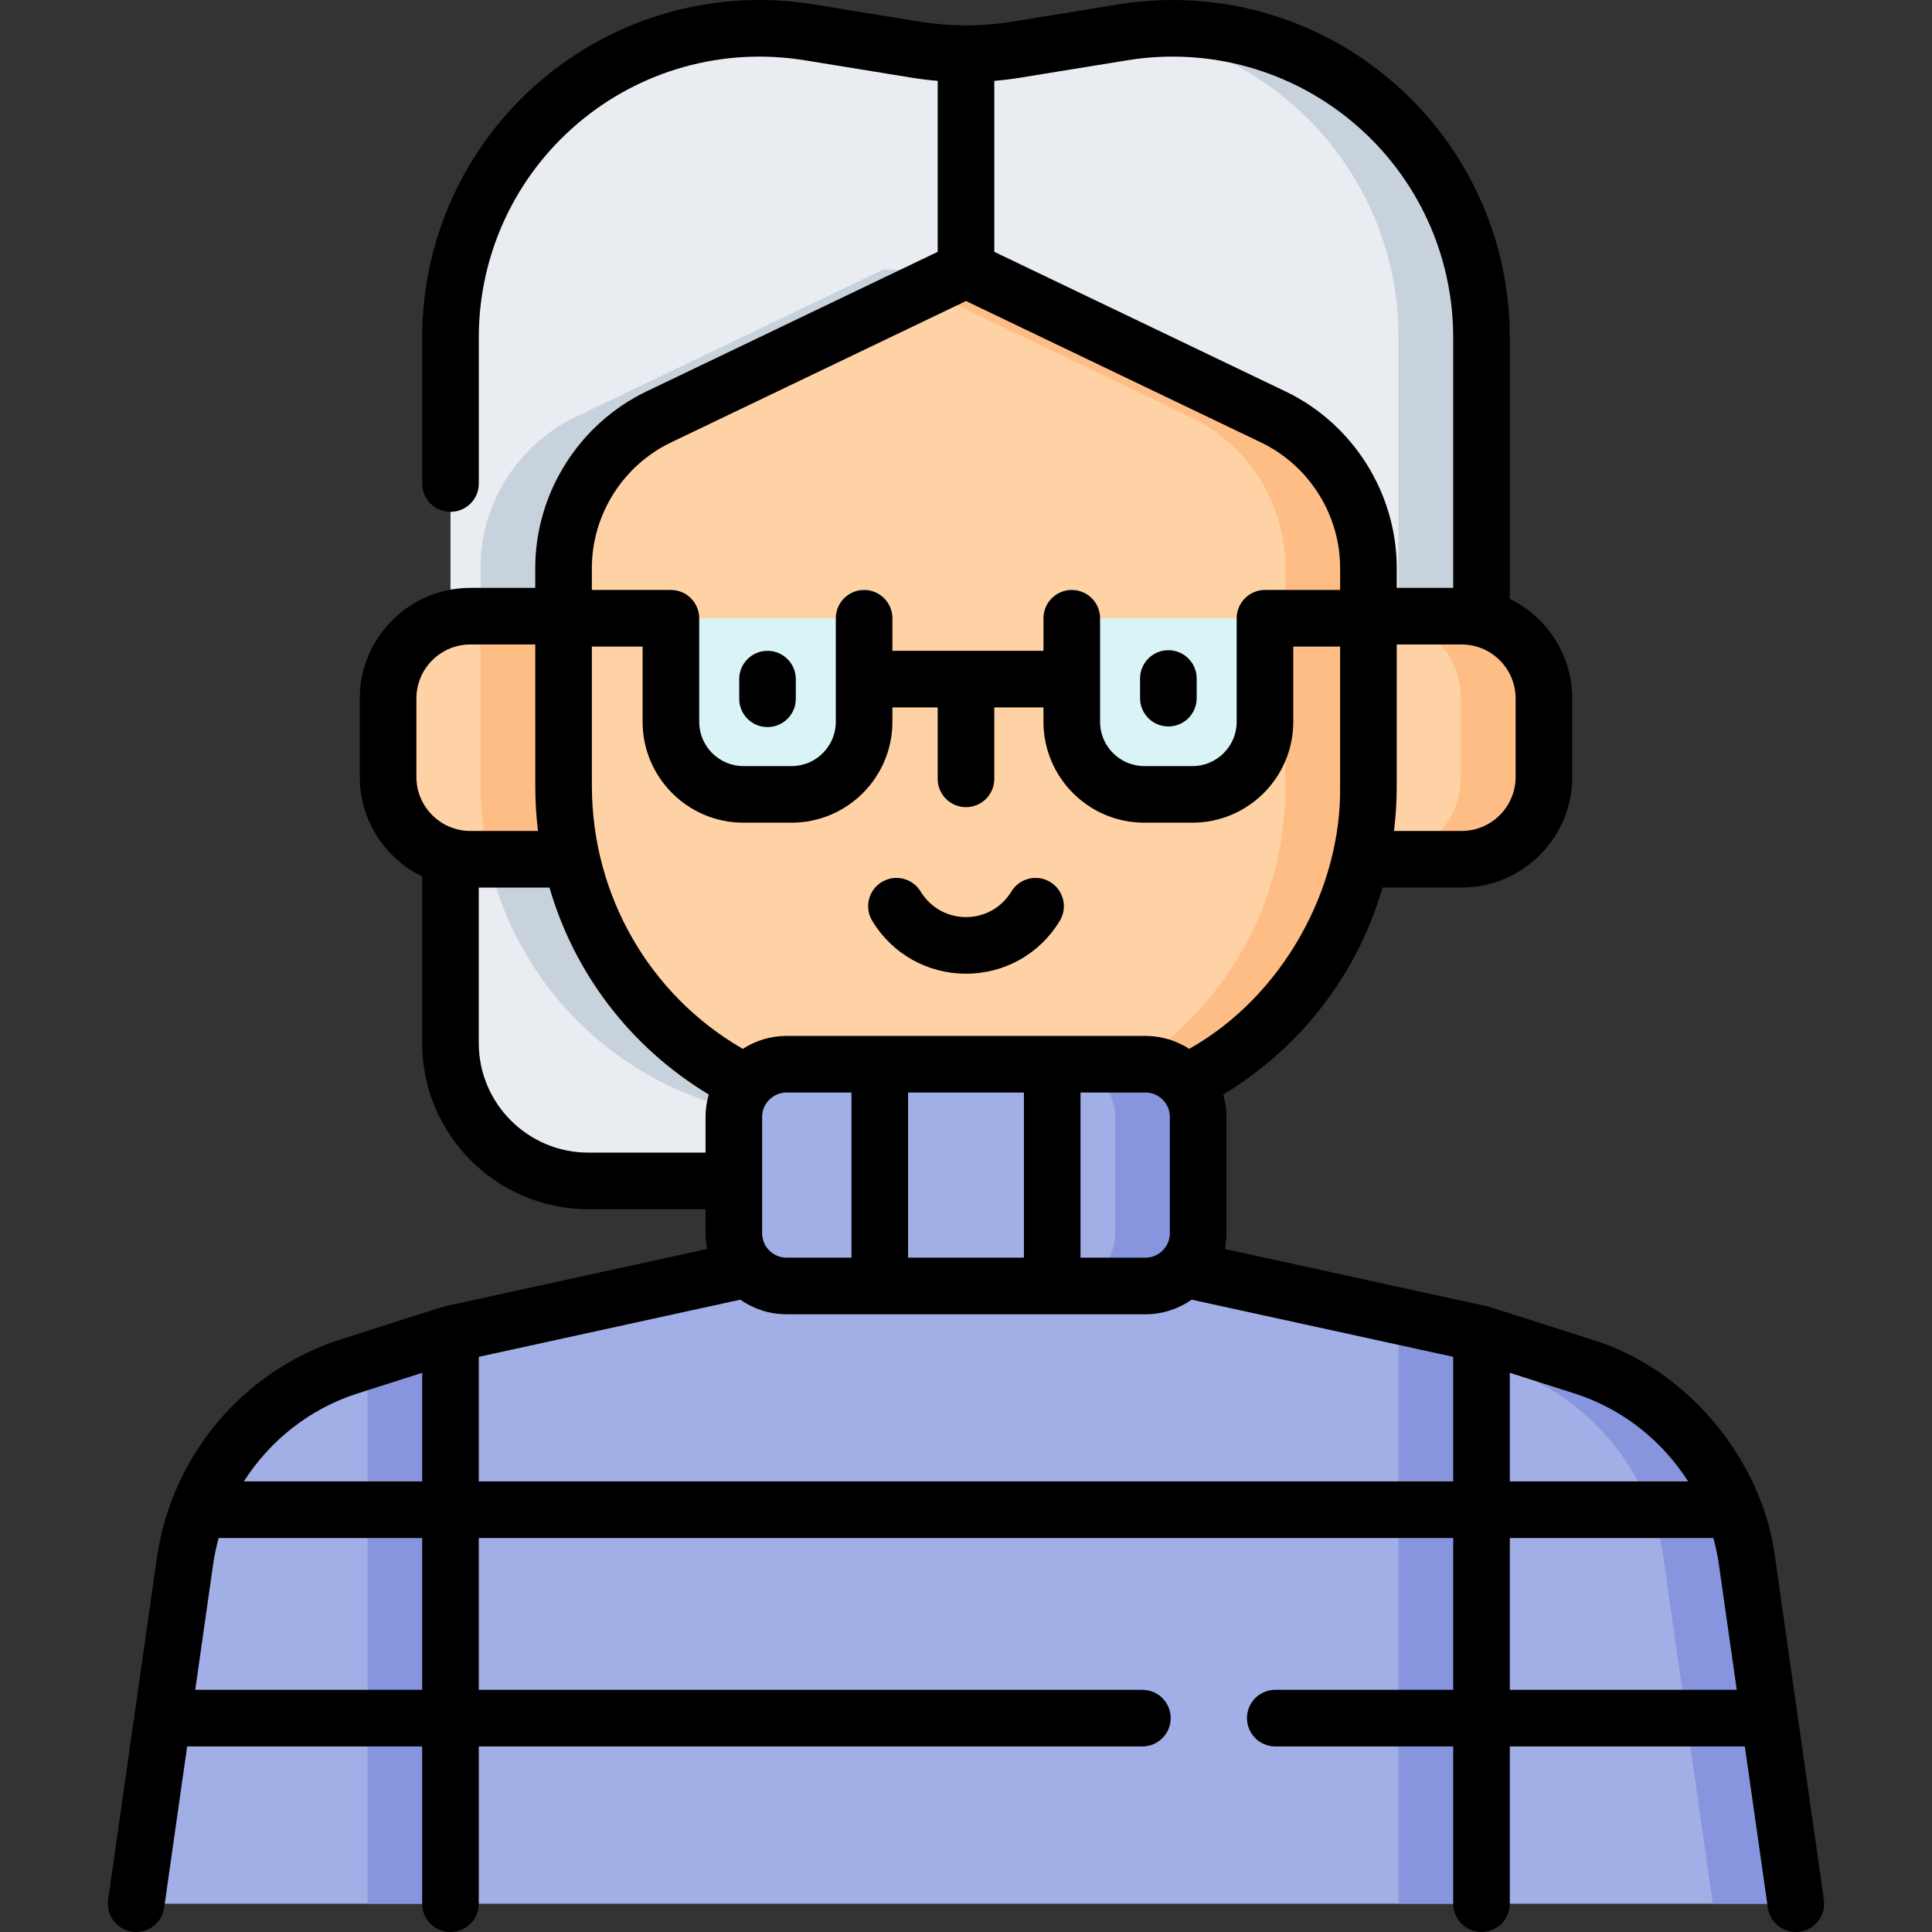 <svg id="Capa_1" enable-background="new 0 0 511.988 511.988" height="512" viewBox="0 0 511.988 511.988" width="512" xmlns="http://www.w3.org/2000/svg"><rect x="0" y="0" width="511.988" height="511.988" fill="#333333" stroke="none"/><g><g><path d="m119.379 353.533-26.934 8.6c-23.108 7.378-39.962 27.32-43.386 51.335l-12.979 91.019h83.299z" fill="#a2aee6"/><path d="m97.378 360.558v143.929h22.001v-150.954z" fill="#8795de"/><path d="m392.604 89.407v102.03h-273.22v-102.03c0-50.48 45.22-88.94 95.04-80.84l28.43 4.62c8.7 1.42 17.58 1.42 26.28 0l28.43-4.62c49.82-8.1 95.04 30.36 95.04 80.84z" fill="#e9edf1"/><path d="m340.634 150.547v40.89h-213.28l-.01-40.89c0-17.09 9.81-32.67 25.23-40.06l81.42-39.03 22-.004 59.42 39.035c15.42 7.389 25.23 22.969 25.22 40.059z" fill="#c8d2dc"/><g><path d="m299.818 8.234c39.34 5.348 70.79 39.08 70.79 81.175v102.025h22.001v-102.025c0-49.717-43.866-87.776-92.791-81.175z" fill="#c8d2dc"/></g><path d="m255.994 212.867v63.56c0 7.32-2.16 14.14-5.87 19.85-6.5 10.03-17.8 16.67-30.66 16.67h-63.56c-20.17 0-36.53-16.35-36.53-36.52v-63.56c0-8.62 2.98-16.54 7.98-22.78 6.69-8.38 16.99-13.75 28.55-13.75h63.56c20.18 0 36.53 16.35 36.53 36.53z" fill="#e9edf1"/><path d="m255.994 212.867v63.56c0 7.32-2.16 14.14-5.87 19.85h-35.03c-48.46 0-87.74-39.29-87.74-87.75v-18.44c6.69-8.38 16.99-13.75 28.55-13.75h63.56c20.18 0 36.53 16.35 36.53 36.53z" fill="#c8d2dc"/><path d="m392.609 353.533 26.934 8.6c23.108 7.378 39.962 27.32 43.386 51.335l12.979 91.019h-83.299z" fill="#a2aee6"/><path d="m462.929 413.468c-3.424-24.014-20.278-43.956-43.386-51.334l-26.934-8.6v7.025l4.932 1.575c23.108 7.378 39.962 27.32 43.386 51.334l12.979 91.02h22.001z" fill="#8795de"/><path d="m154.834 227.707h-30.18c-12.05 0-21.81-9.77-21.81-21.81v-20.8c0-12.04 9.76-21.81 21.81-21.81h24.69z" fill="#fed2a4"/><path d="m154.834 227.707h-25.37c-1.38-6.17-2.11-12.59-2.11-19.18l-.01-45.24h22z" fill="#ffbd86"/><path d="m387.334 227.703h-32.497l7.804-64.413h24.693c12.045 0 21.81 9.765 21.81 21.81v20.793c0 12.046-9.765 21.81-21.81 21.81z" fill="#fed2a4"/><path d="m387.334 163.291h-22.001c12.045 0 21.81 9.765 21.81 21.81v20.793c0 12.045-9.765 21.81-21.81 21.81h22.001c12.045 0 21.81-9.765 21.81-21.81v-20.793c0-12.046-9.765-21.81-21.81-21.81z" fill="#ffbd86"/><path d="m392.608 353.53v150.957h-273.228v-150.957l33.201-7.255 44.857-9.808c12.039-2.626 20.622-13.295 20.622-25.625v-64.265h75.868v64.265c0 12.33 8.583 22.999 20.622 25.625l44.857 9.808z" fill="#a2aee6"/><path d="m359.407 346.275-44.857-9.808c-12.039-2.626-20.622-13.295-20.622-25.625v-64.265h-22.001v64.265c0 12.33 8.583 22.999 20.622 25.625l44.857 9.808 33.201 7.255v150.957h22.001v-150.957z" fill="#8795de"/><path d="m174.571 110.484c-15.415 7.39-25.223 22.969-25.222 40.064l.003 57.982c0 48.459 39.284 87.743 87.743 87.743h37.798c48.459 0 87.743-39.284 87.743-87.743l.003-57.982c.001-17.095-9.807-32.674-25.222-40.064l-81.423-39.031z" fill="#fed2a4"/><path d="m337.417 110.484-81.423-39.031-11.001 5.273 70.422 33.758c15.415 7.39 25.223 22.969 25.222 40.064l-.003 57.982c0 48.459-39.284 87.743-87.743 87.743h22.001c48.459 0 87.743-39.284 87.743-87.743l.004-57.982c.001-17.095-9.806-32.674-25.222-40.064z" fill="#ffbd86"/><path d="m303.553 340.786h-95.119c-7.712 0-13.965-6.252-13.965-13.965v-30.834c0-7.712 6.252-13.965 13.965-13.965h95.119c7.712 0 13.965 6.252 13.965 13.965v30.834c0 7.713-6.252 13.965-13.965 13.965z" fill="#a2aee6"/><path d="m303.553 282.023h-22.001c7.712 0 13.965 6.252 13.965 13.965v30.834c0 7.712-6.252 13.965-13.965 13.965h22.001c7.712 0 13.964-6.252 13.964-13.965v-30.834c.001-7.713-6.251-13.965-13.964-13.965z" fill="#8795de"/><g fill="#daf3f6"><path d="m209.766 210.518h-12.748c-10.618 0-19.226-8.608-19.226-19.226v-27.449h51.201v27.449c0 10.618-8.608 19.226-19.227 19.226z"/><path d="m315.999 210.518h-12.748c-10.618 0-19.226-8.608-19.226-19.226v-27.449h51.201v27.449c-.001 10.618-8.609 19.226-19.227 19.226z"/></g></g><g><path d="m483.333 503.429-12.979-91.02c-3.302-25.222-22.929-49.645-48.53-57.42-.928-.265-26.409-8.492-27.62-8.789l-69.599-15.213c.266-1.349.413-2.74.413-4.165v-30.834c0-2.062-.309-4.051-.854-5.94 20.754-12.514 35.635-32.106 42.206-54.841h20.964c16.162 0 29.31-13.148 29.31-29.31v-20.8c0-11.587-6.759-21.623-16.54-26.377v-69.313c0-26.264-11.474-51.085-31.479-68.101-20.004-17.015-46.344-24.356-72.264-20.142l-28.435 4.621c-6.797 1.098-15.067 1.389-23.869-.001l-28.429-4.62c-25.918-4.212-52.26 3.127-72.265 20.142-20.005 17.016-31.479 41.837-31.479 68.101v38.734c0 4.142 3.358 7.5 7.5 7.5s7.5-3.358 7.5-7.5v-38.734c0-21.857 9.548-42.515 26.197-56.675 16.648-14.16 38.569-20.271 60.14-16.762l28.424 4.619c2.276.371 4.561.648 6.849.842v45.304l-77.161 36.989c-17.914 8.585-29.489 26.964-29.489 46.825l.001 5.238h-17.191c-16.162 0-29.31 13.148-29.31 29.31v20.8c0 11.582 6.754 21.615 16.53 26.372v44.158c0 24.273 19.752 44.02 44.03 44.02h31.066v6.375c0 1.424.147 2.814.412 4.161l-69.598 15.217c-1.116.261-26.537 8.478-27.62 8.789-25.573 8.229-44.519 30.532-48.53 57.42l-12.979 91.02c-.585 4.101 2.265 7.899 6.366 8.483.359.051.715.076 1.068.076 3.673 0 6.882-2.701 7.416-6.442l6.094-42.739h62.28v41.68c0 4.142 3.358 7.5 7.5 7.5h.003s.002 0 .003 0c4.142 0 7.5-3.358 7.5-7.5v-41.68h175.856c4.142 0 7.5-3.358 7.5-7.5s-3.358-7.5-7.5-7.5h-175.857v-40.23h258.22v40.23h-47.152c-4.142 0-7.5 3.358-7.5 7.5s3.358 7.5 7.5 7.5h47.152v41.68c0 4.142 3.358 7.5 7.5 7.5h.003s.002 0 .003 0c4.142 0 7.5-3.358 7.5-7.5v-41.68h62.28l6.094 42.739c.534 3.742 3.742 6.442 7.416 6.442.352 0 .709-.025 1.068-.076 4.1-.585 6.95-4.383 6.365-8.483zm-66.071-134.151c12.608 4.026 23.187 12.441 30.097 23.299h-47.249v-28.776zm-176.618-35.992v-43.763h30.7v43.763zm-32.21 0c-1.735 0-3.31-.691-4.472-1.807-.169-.204-.349-.396-.538-.579-.908-1.113-1.454-2.533-1.454-4.078v-30.834c0-1.553.551-2.98 1.468-4.096.018-.02.035-.04.053-.06 1.187-1.41 2.962-2.308 4.944-2.308h17.209v43.763h-17.21zm77.91-43.763h17.209c3.564 0 6.464 2.9 6.464 6.464v30.834c0 3.564-2.9 6.464-6.464 6.464h-17.209zm28.804-11.571c-3.348-2.16-7.323-3.429-11.595-3.429h-95.119c-4.272 0-8.247 1.269-11.595 3.429-24.747-14.267-39.883-40.668-39.986-69.426l-.006-37.183h13.444v19.949c0 14.737 11.989 26.726 26.726 26.726h12.748c14.737 0 26.727-11.989 26.727-26.726v-3.821h12.001v18.931c0 4.142 3.358 7.5 7.5 7.5s7.5-3.358 7.5-7.5v-18.931h13.03v3.821c0 14.737 11.989 26.726 26.726 26.726h12.749c14.737 0 26.726-11.989 26.726-26.726v-19.949h12.415l-.006 37.184c.368 26.728-15.04 55.404-39.985 69.425zm86.496-72.055c0 7.891-6.419 14.31-14.31 14.31h-17.918c.466-3.84.718-7.736.718-11.678l.006-37.742h17.193c7.891 0 14.31 6.419 14.31 14.31v20.8zm-131.307-185.307 28.43-4.62c21.571-3.507 43.491 2.602 60.139 16.762 16.649 14.16 26.197 34.817 26.197 56.675v66.38h-14.961l.001-5.24c0-19.859-11.575-38.238-29.488-46.823l-77.162-36.989v-45.304c2.288-.193 4.57-.47 6.844-.841zm-92.521 96.66 78.178-37.476 78.179 37.476c12.739 6.106 20.971 19.175 20.971 33.295l-.001 5.797h-19.918c-4.142 0-7.5 3.358-7.5 7.5v27.449c0 6.466-5.26 11.726-11.726 11.726h-12.749c-6.466 0-11.726-5.26-11.726-11.726v-27.449c0-4.142-3.358-7.5-7.5-7.5s-7.5 3.358-7.5 7.5v8.627h-40.032v-8.627c0-4.142-3.358-7.5-7.5-7.5s-7.5 3.358-7.5 7.5v27.449c0 6.466-5.261 11.726-11.727 11.726h-12.748c-6.466 0-11.726-5.26-11.726-11.726v-27.449c0-4.142-3.358-7.5-7.5-7.5h-20.947l-.001-5.796c.001-14.12 8.233-27.19 20.973-33.296zm-67.472 67.847c0-7.891 6.419-14.31 14.31-14.31h17.193l.006 37.74c0 3.943.252 7.839.719 11.68h-17.918c-7.891 0-14.31-6.419-14.31-14.31zm45.56 120.35c-16.007 0-29.03-13.019-29.03-29.02v-41.22h18.744c6.571 22.735 21.452 42.327 42.206 54.841-.545 1.889-.854 3.877-.854 5.94v9.459zm-61.178 63.831 17.152-5.477v28.776h-47.248c6.909-10.858 17.488-19.273 30.096-23.299zm-42.988 78.529 4.746-33.281c.337-2.362.833-4.681 1.464-6.949h53.931v40.23zm75.146-55.23v-33.011l69.295-15.148c3.479 2.43 7.7 3.868 12.255 3.868h95.119c4.556 0 8.777-1.437 12.255-3.868l69.295 15.148v33.011zm273.225 55.23v-40.23h53.931c.63 2.269 1.127 4.587 1.464 6.949l4.746 33.281z"/><path d="m203.392 192.681c4.142 0 7.5-3.358 7.5-7.5v-5.21c0-4.142-3.358-7.5-7.5-7.5s-7.5 3.358-7.5 7.5v5.21c0 4.142 3.358 7.5 7.5 7.5z"/><path d="m309.624 192.516c4.142 0 7.5-3.358 7.5-7.5v-5.21c0-4.142-3.358-7.5-7.5-7.5s-7.5 3.358-7.5 7.5v5.21c0 4.142 3.358 7.5 7.5 7.5z"/><path d="m278.32 233.739c-3.541-2.149-8.154-1.021-10.303 2.519-2.575 4.242-7.069 6.775-12.022 6.775s-9.447-2.533-12.022-6.775c-2.149-3.54-6.762-4.668-10.303-2.519s-4.668 6.762-2.519 10.303c5.318 8.76 14.606 13.991 24.845 13.991s19.527-5.23 24.845-13.991c2.147-3.541 1.019-8.154-2.521-10.303z"/></g></g></svg>